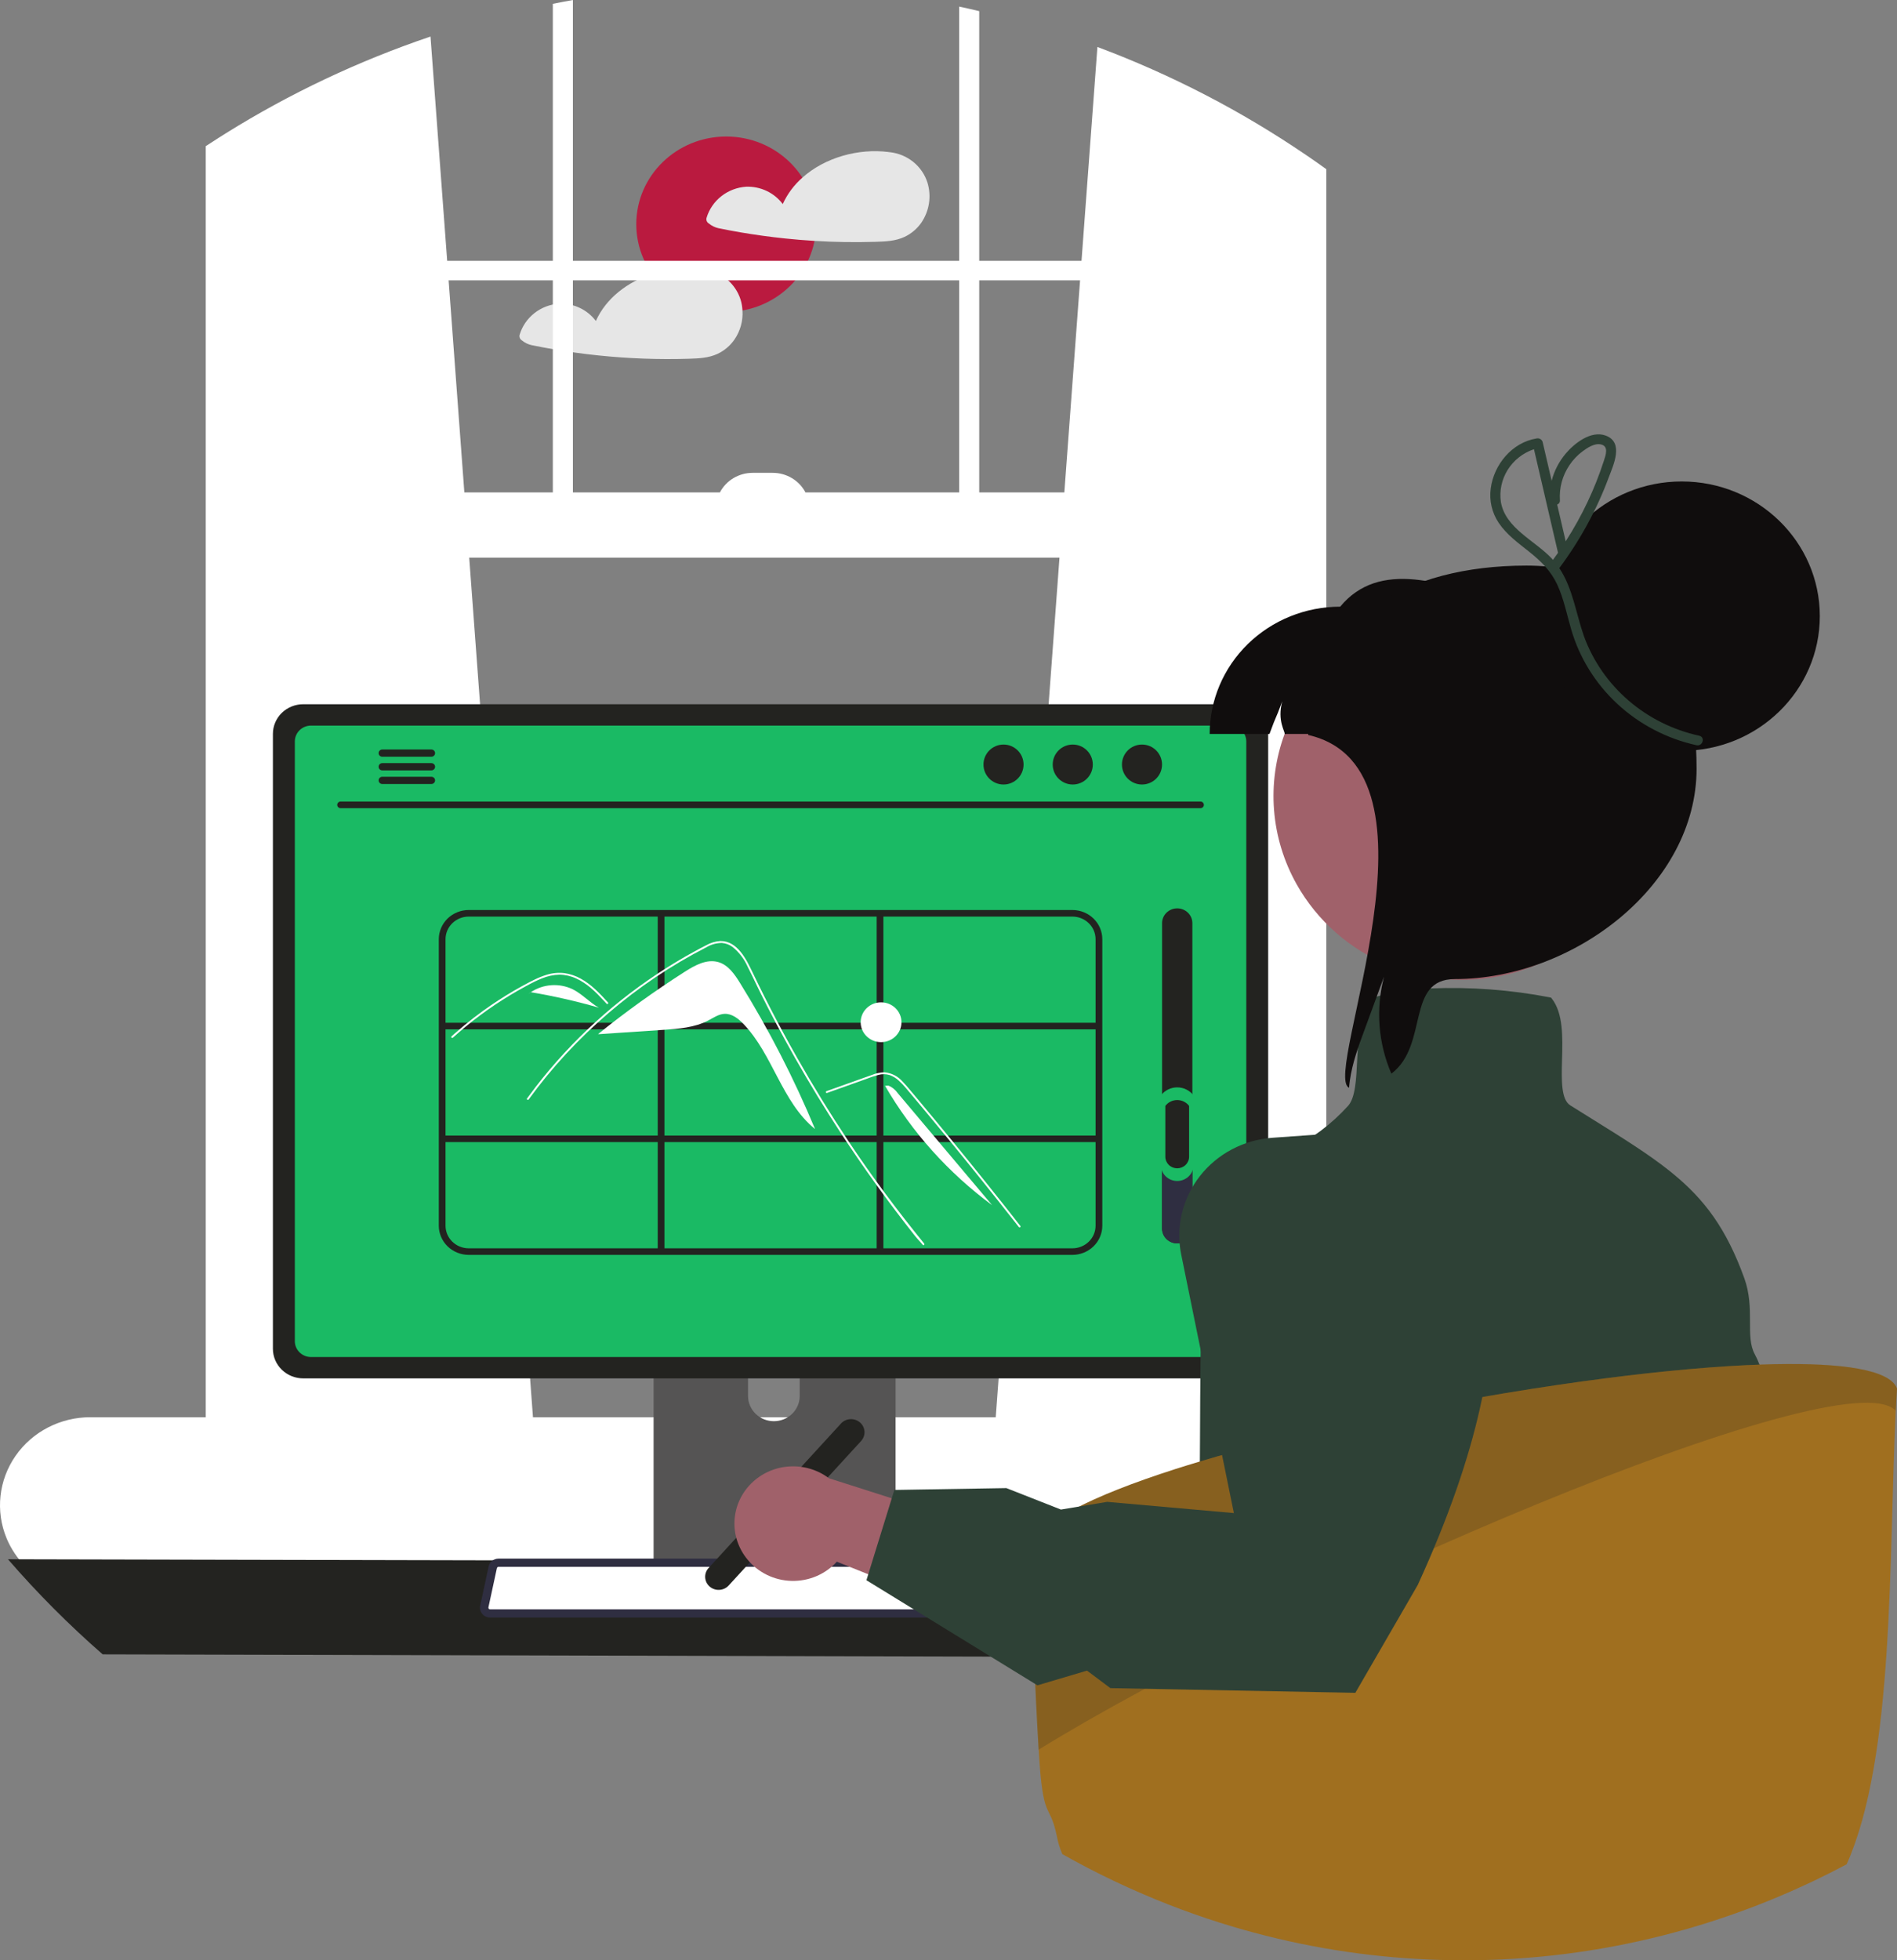 <svg width="516" height="533" viewBox="0 0 516 533" fill="none" xmlns="http://www.w3.org/2000/svg">
<rect x="0" y="0" width="516" height="533" fill="#808080" stroke="none"/>
<g clip-path="url(#clip0_9_16)">
<path d="M197.534 84.812C211.044 84.812 221.995 74.136 221.995 60.967C221.995 47.797 211.044 37.121 197.534 37.121C184.024 37.121 173.072 47.797 173.072 60.967C173.072 74.136 184.024 84.812 197.534 84.812Z" fill="#BA1A3F"/>
<path d="M252.281 49.675C251.591 47.47 250.254 45.51 248.436 44.036C246.618 42.562 244.397 41.638 242.047 41.378C241.992 41.374 241.937 41.374 241.882 41.378C241.817 41.358 241.749 41.343 241.681 41.334C233.491 40.298 224.384 42.816 218.255 48.3C215.98 50.303 214.16 52.749 212.914 55.48C211.778 53.967 210.281 52.747 208.552 51.925C206.823 51.104 204.915 50.705 202.992 50.765C200.513 50.924 198.145 51.826 196.21 53.346C194.275 54.865 192.869 56.93 192.182 59.258C192.106 59.542 192.127 59.843 192.241 60.115C192.355 60.387 192.556 60.615 192.814 60.767C193.551 61.381 194.427 61.816 195.37 62.035C197.395 62.455 199.438 62.839 201.481 63.187C205.475 63.866 209.491 64.417 213.528 64.839C216.194 65.116 218.866 65.337 221.544 65.5C227.078 65.84 232.639 65.92 238.181 65.75C240.93 65.661 243.568 65.572 246.078 64.393C247.908 63.516 249.471 62.189 250.613 60.544C251.689 58.961 252.396 57.167 252.684 55.29C252.972 53.412 252.834 51.495 252.281 49.675V49.675Z" fill="#E6E6E6"/>
<path d="M201.957 84.416C201.911 83.416 201.738 82.427 201.444 81.468C200.751 79.264 199.412 77.304 197.593 75.83C195.773 74.356 193.552 73.432 191.202 73.172C191.15 73.167 191.098 73.167 191.046 73.172C190.977 73.153 190.906 73.138 190.835 73.127C186.302 72.586 181.702 73.047 177.377 74.476C170.726 76.646 164.89 81.022 162.077 87.273C160.94 85.76 159.441 84.539 157.711 83.717C155.98 82.896 154.07 82.498 152.146 82.558C149.667 82.718 147.299 83.619 145.364 85.139C143.43 86.659 142.023 88.723 141.336 91.051C141.265 91.335 141.287 91.635 141.401 91.906C141.515 92.177 141.713 92.406 141.968 92.56C142.706 93.173 143.582 93.607 144.524 93.829C146.558 94.248 148.592 94.632 150.644 94.981C154.638 95.659 158.651 96.21 162.682 96.633C170.872 97.49 179.112 97.794 187.345 97.544C190.084 97.454 192.731 97.365 195.242 96.186C197.068 95.309 198.628 93.982 199.767 92.337C201.373 90.004 202.143 87.219 201.957 84.416Z" fill="#E6E6E6"/>
<path d="M383.066 385.342H360.767V46.002C359.265 44.921 357.753 43.85 356.223 42.805C355.921 42.599 355.619 42.394 355.316 42.189C337.68 30.163 318.602 20.284 298.506 12.771L294.182 70.91L294.182 70.913H266.359V3.028C264.545 2.59 262.731 2.179 260.899 1.795V70.913H155.836V0C154.012 0.33 152.189 0.67 150.375 1.036V70.913H121.636L121.636 70.91L117.101 9.94C97.545 16.548 78.855 25.379 61.418 36.25C60.813 36.625 60.209 37 59.604 37.393C58.386 38.161 57.167 38.947 55.967 39.742V385.342H24.571C20.554 385.34 16.598 386.298 13.049 388.133C9.501 389.967 6.468 392.623 4.217 395.866C1.966 399.109 0.566 402.841 0.139 406.735C-0.288 410.628 0.271 414.564 1.768 418.198C2.217 419.297 2.753 420.36 3.371 421.377C4.17 422.705 5.096 423.955 6.138 425.11C8.44 427.667 11.275 429.716 14.453 431.119C17.632 432.522 21.081 433.247 24.571 433.246H383.066C389.583 433.246 395.832 430.723 400.44 426.231C405.048 421.739 407.637 415.647 407.637 409.294C407.637 402.942 405.048 396.849 400.44 392.357C395.832 387.866 389.583 385.342 383.066 385.342L383.066 385.342ZM288.19 151.628L270.848 385.342H144.97L127.628 151.628H288.19ZM293.788 76.235L289.51 133.888H266.359V76.235H293.788ZM260.899 76.235V133.888H219.093C218.256 132.287 216.981 130.942 215.409 130.003C213.837 129.064 212.029 128.567 210.186 128.566H204.726C202.883 128.567 201.075 129.064 199.503 130.003C197.931 130.942 196.656 132.287 195.819 133.888H155.836V76.235H260.899ZM150.375 133.888H126.308L122.03 76.235H150.375V133.888Z" fill="white"/>
<path d="M2.169 423.964C10.128 433.157 18.736 441.796 27.931 449.819L375.68 450.712C384.875 442.689 393.483 434.05 401.442 424.857L2.169 423.964Z" fill="#232320"/>
<path d="M177.784 337.506V429.1H243.609V337.506C243.61 336.847 243.395 336.206 242.994 335.675C242.593 335.145 242.029 334.754 241.383 334.559C241.079 334.461 240.76 334.413 240.439 334.416H180.963C180.547 334.415 180.134 334.495 179.748 334.65C179.363 334.805 179.012 335.032 178.717 335.319C178.422 335.606 178.187 335.947 178.027 336.322C177.867 336.697 177.785 337.1 177.784 337.506V337.506ZM203.473 368.978C203.49 367.172 204.238 365.447 205.554 364.176C206.87 362.905 208.648 362.192 210.5 362.192C212.352 362.192 214.129 362.905 215.445 364.176C216.761 365.447 217.509 367.172 217.527 368.978V379.606C217.517 381.416 216.773 383.149 215.456 384.427C214.139 385.704 212.357 386.421 210.5 386.421C208.642 386.421 206.861 385.704 205.544 384.427C204.227 383.149 203.483 381.416 203.473 379.606V368.978Z" fill="#555454"/>
<path d="M177.583 426.17V435.003C177.584 435.46 177.771 435.899 178.102 436.223C178.433 436.547 178.882 436.731 179.351 436.735H242.043C242.512 436.733 242.962 436.549 243.294 436.225C243.625 435.9 243.811 435.461 243.811 435.003V426.17H177.583Z" fill="#232320"/>
<path d="M74.233 199.509V366.745C74.235 368.877 75.104 370.92 76.65 372.427C78.196 373.934 80.292 374.781 82.478 374.783H336.707C338.894 374.781 340.99 373.934 342.536 372.427C344.082 370.92 344.951 368.877 344.953 366.745V199.509C344.948 197.38 344.077 195.339 342.531 193.834C340.986 192.329 338.892 191.483 336.707 191.48H82.478C80.294 191.483 78.2 192.329 76.654 193.834C75.109 195.339 74.238 197.38 74.233 199.509V199.509Z" fill="#232320"/>
<path d="M80.197 201.59V364.682C80.199 365.821 80.664 366.912 81.49 367.718C82.316 368.523 83.436 368.976 84.604 368.978H334.591C335.759 368.976 336.879 368.523 337.705 367.718C338.531 366.912 338.996 365.821 338.998 364.682V201.59C338.998 200.45 338.534 199.356 337.708 198.549C336.881 197.742 335.761 197.288 334.591 197.285H84.604C83.434 197.288 82.313 197.742 81.487 198.549C80.661 199.356 80.197 200.45 80.197 201.59V201.59Z" fill="#1ABA64"/>
<path d="M131.171 438.816C131.426 439.127 131.749 439.378 132.117 439.55C132.485 439.721 132.889 439.81 133.297 439.808H282.023C282.43 439.807 282.831 439.718 283.198 439.547C283.565 439.377 283.889 439.128 284.145 438.82C284.401 438.512 284.584 438.153 284.679 437.767C284.775 437.382 284.782 436.981 284.698 436.592L282.389 425.902C282.294 425.466 282.088 425.061 281.79 424.722C281.492 424.384 281.113 424.123 280.685 423.964C280.376 423.846 280.047 423.786 279.714 423.786H135.596C135.264 423.786 134.934 423.846 134.625 423.964C134.198 424.123 133.818 424.384 133.52 424.722C133.223 425.061 133.017 425.466 132.921 425.902L130.612 436.592C130.53 436.98 130.538 437.381 130.634 437.766C130.731 438.15 130.914 438.509 131.171 438.816Z" fill="#2F2E41"/>
<path d="M135.596 426.019C135.551 426.018 135.506 426.026 135.464 426.042C135.391 426.066 135.325 426.107 135.273 426.162C135.221 426.217 135.183 426.284 135.163 426.356L132.853 437.052C132.841 437.114 132.843 437.178 132.859 437.239C132.875 437.3 132.905 437.357 132.946 437.405L132.957 437.418C132.997 437.468 133.048 437.509 133.107 437.536C133.166 437.564 133.231 437.577 133.297 437.575H282.023C282.088 437.575 282.152 437.562 282.211 437.535C282.27 437.508 282.321 437.468 282.362 437.419C282.405 437.371 282.437 437.314 282.454 437.252C282.471 437.191 282.472 437.126 282.459 437.064L280.148 426.362C280.131 426.292 280.097 426.227 280.048 426.172C280 426.118 279.939 426.076 279.87 426.05C279.821 426.03 279.768 426.019 279.714 426.019H135.596Z" fill="white"/>
<path d="M92.641 219.752H326.554C326.797 219.747 327.028 219.649 327.198 219.479C327.368 219.31 327.463 219.082 327.463 218.845C327.463 218.608 327.368 218.381 327.198 218.211C327.028 218.042 326.797 217.944 326.554 217.938H92.641C92.398 217.944 92.167 218.042 91.997 218.211C91.827 218.381 91.731 218.608 91.731 218.845C91.731 219.082 91.827 219.31 91.997 219.479C92.167 219.649 92.398 219.747 92.641 219.752Z" fill="#232320"/>
<path d="M310.631 213.309C313.642 213.309 316.082 210.876 316.082 207.876C316.082 204.876 313.642 202.443 310.631 202.443C307.62 202.443 305.179 204.876 305.179 207.876C305.179 210.876 307.62 213.309 310.631 213.309Z" fill="#232320"/>
<path d="M291.799 213.309C294.809 213.309 297.25 210.876 297.25 207.876C297.25 204.876 294.809 202.443 291.799 202.443C288.788 202.443 286.347 204.876 286.347 207.876C286.347 210.876 288.788 213.309 291.799 213.309Z" fill="#232320"/>
<path d="M272.966 213.309C275.977 213.309 278.418 210.876 278.418 207.876C278.418 204.876 275.977 202.443 272.966 202.443C269.956 202.443 267.515 204.876 267.515 207.876C267.515 210.876 269.956 213.309 272.966 213.309Z" fill="#232320"/>
<path d="M102.983 204.778C102.982 204.906 103.007 205.034 103.057 205.153C103.107 205.271 103.181 205.38 103.273 205.471C103.366 205.562 103.476 205.635 103.598 205.684C103.719 205.734 103.85 205.76 103.981 205.76H117.357C117.621 205.754 117.873 205.648 118.058 205.463C118.243 205.279 118.346 205.031 118.346 204.773C118.346 204.516 118.243 204.268 118.058 204.084C117.873 203.899 117.621 203.793 117.357 203.787H103.981C103.714 203.79 103.459 203.896 103.272 204.082C103.085 204.267 102.981 204.518 102.983 204.778V204.778Z" fill="#232320"/>
<path d="M102.983 208.484C102.982 208.613 103.007 208.74 103.057 208.859C103.107 208.978 103.181 209.086 103.273 209.177C103.366 209.268 103.476 209.341 103.598 209.391C103.719 209.44 103.85 209.466 103.981 209.467H117.357C117.622 209.461 117.873 209.354 118.059 209.17C118.244 208.986 118.347 208.738 118.347 208.48C118.347 208.222 118.244 207.974 118.059 207.79C117.873 207.605 117.622 207.499 117.357 207.493H103.981C103.714 207.496 103.459 207.602 103.272 207.788C103.085 207.974 102.981 208.224 102.983 208.484V208.484Z" fill="#232320"/>
<path d="M102.983 212.182C102.981 212.442 103.085 212.692 103.272 212.878C103.459 213.064 103.714 213.17 103.981 213.173H117.357C117.621 213.167 117.873 213.06 118.058 212.876C118.243 212.691 118.346 212.444 118.346 212.186C118.346 211.928 118.243 211.681 118.058 211.496C117.873 211.312 117.621 211.205 117.357 211.199H103.981C103.85 211.2 103.719 211.226 103.598 211.275C103.476 211.325 103.366 211.398 103.273 211.489C103.181 211.58 103.107 211.688 103.057 211.807C103.007 211.926 102.982 212.053 102.983 212.182Z" fill="#232320"/>
<path d="M291.701 247.432H127.494C125.337 247.434 123.269 248.271 121.743 249.757C120.218 251.244 119.36 253.26 119.357 255.363V333.272C119.36 335.375 120.218 337.391 121.743 338.878C123.269 340.365 125.337 341.202 127.494 341.204H291.701C293.858 341.202 295.926 340.365 297.451 338.878C298.977 337.391 299.835 335.375 299.837 333.272V255.363C299.835 253.26 298.977 251.244 297.451 249.757C295.926 248.271 293.858 247.434 291.701 247.432ZM298.005 255.363V278.093H240.288V249.218H291.701C293.372 249.22 294.975 249.868 296.156 251.02C297.338 252.172 298.003 253.734 298.005 255.363H298.005ZM180.739 308.756V279.88H238.456V308.756H180.739ZM238.456 310.542V339.418H180.739V310.542H238.456ZM178.907 308.756H121.19V279.88H178.907V308.756ZM180.739 278.093V249.218H238.456V278.093H180.739ZM240.288 279.88H298.005V308.756H240.288V279.88ZM127.494 249.218H178.907V278.093H121.19V255.363C121.192 253.734 121.856 252.172 123.038 251.02C124.22 249.868 125.823 249.22 127.494 249.218V249.218ZM121.19 333.272V310.542H178.907V339.418H127.494C125.822 339.416 124.22 338.768 123.038 337.616C121.856 336.463 121.191 334.901 121.19 333.272V333.272ZM291.701 339.418H240.288V310.542H298.005V333.272C298.003 334.901 297.338 336.464 296.157 337.616C294.975 338.768 293.372 339.416 291.701 339.418H291.701Z" fill="#232320"/>
<path d="M201.252 267.212C199.794 264.862 198.068 262.354 195.364 261.587C192.232 260.698 189.015 262.463 186.286 264.205C178.126 269.413 170.267 275.057 162.746 281.112L162.754 281.203L180.32 280.022C184.551 279.738 188.927 279.414 192.665 277.463C194.084 276.723 195.467 275.734 197.074 275.665C199.072 275.58 200.813 276.939 202.182 278.36C210.277 286.764 212.62 299.615 221.702 306.998C215.975 293.229 209.137 279.926 201.252 267.212V267.212Z" fill="white"/>
<path d="M251.013 338.489C250.118 337.387 249.752 337.129 248.869 336.016C241.679 326.951 234.921 317.579 228.595 307.902C224.298 301.329 220.214 294.63 216.343 287.805C214.5 284.56 212.708 281.29 210.966 277.994C209.614 275.439 208.293 272.868 207.001 270.282C206.632 269.543 206.273 268.801 205.916 268.058C205.075 266.309 204.249 264.551 203.363 262.826C202.446 260.755 201.044 258.923 199.268 257.478C198.423 256.852 197.414 256.473 196.357 256.386C194.869 256.394 193.411 256.801 192.144 257.563C182.551 262.479 173.597 268.498 165.473 275.491C157.337 282.457 150.065 290.326 143.805 298.938C143.613 299.205 143.161 298.95 143.354 298.682C144.115 297.633 144.891 296.595 145.683 295.568C155.523 282.811 167.588 271.84 181.327 263.157C183.639 261.697 185.993 260.305 188.392 258.982C189.601 258.315 190.815 257.656 192.05 257.038C193.233 256.362 194.56 255.961 195.929 255.866C200.635 255.795 203.072 260.991 204.746 264.487C205.272 265.587 205.804 266.684 206.343 267.778C208.379 271.929 210.494 276.043 212.687 280.118C214.04 282.635 215.423 285.136 216.836 287.623C221.232 295.368 225.905 302.955 230.854 310.386C237.41 320.229 243.914 328.924 251.383 338.129C251.588 338.383 251.221 338.747 251.013 338.489Z" fill="white"/>
<path d="M165.008 272.926C164.735 272.629 164.463 272.332 164.188 272.034C162.017 269.695 159.689 267.382 156.708 266.041C155.287 265.381 153.736 265.03 152.162 265.013C150.538 265.057 148.937 265.397 147.442 266.017C146.731 266.294 146.036 266.608 145.352 266.942C144.57 267.326 143.801 267.735 143.037 268.148C141.602 268.922 140.185 269.73 138.787 270.573C136.005 272.248 133.311 274.052 130.703 275.984C129.351 276.986 128.028 278.02 126.732 279.088C125.526 280.079 124.345 281.098 123.189 282.142C122.942 282.365 122.572 282.005 122.82 281.782C123.124 281.506 123.433 281.231 123.741 280.959C124.612 280.191 125.497 279.439 126.396 278.701C128.035 277.352 129.716 276.056 131.44 274.812C134.121 272.877 136.893 271.072 139.759 269.399C141.191 268.564 142.642 267.764 144.113 266.998C144.557 266.767 145.007 266.542 145.461 266.328C146.493 265.82 147.565 265.395 148.666 265.056C150.227 264.564 151.878 264.406 153.507 264.592C155.08 264.815 156.595 265.326 157.973 266.098C160.899 267.693 163.169 270.158 165.377 272.564C165.6 272.809 165.233 273.17 165.008 272.926Z" fill="white"/>
<path d="M224.965 297.172L231.977 294.672L235.459 293.431C236.583 292.989 237.731 292.604 238.896 292.277C239.914 291.993 240.996 292.007 242.007 292.315C242.908 292.641 243.733 293.139 244.433 293.782C245.148 294.424 245.813 295.116 246.424 295.854C247.181 296.742 247.928 297.639 248.678 298.533C251.774 302.224 254.85 305.931 257.906 309.654C260.961 313.377 263.996 317.115 267.01 320.87C270.032 324.634 273.033 328.413 276.014 332.208C276.379 332.673 276.744 333.138 277.108 333.604C277.309 333.861 277.763 333.607 277.559 333.347C274.557 329.513 271.534 325.696 268.49 321.894C265.438 318.083 262.365 314.288 259.271 310.509C256.178 306.73 253.063 302.968 249.927 299.222C249.146 298.289 248.364 297.357 247.58 296.426C246.919 295.64 246.265 294.846 245.54 294.115C244.923 293.39 244.165 292.791 243.309 292.352C242.454 291.912 241.518 291.642 240.555 291.555C239.389 291.595 238.241 291.841 237.165 292.282C235.993 292.695 234.823 293.117 233.652 293.534L226.592 296.052L224.826 296.681C224.513 296.793 224.648 297.285 224.965 297.172V297.172Z" fill="white"/>
<path d="M155.786 268.985C153.984 268.119 151.978 267.737 149.974 267.877C147.971 268.016 146.042 268.673 144.384 269.78C150.63 270.83 156.808 272.236 162.885 273.989C160.361 272.547 158.387 270.288 155.786 268.985Z" fill="white"/>
<path d="M144.349 269.773L143.663 270.317C143.895 270.127 144.137 269.948 144.384 269.78L144.349 269.773Z" fill="white"/>
<path d="M244.169 297.197C243.556 296.315 242.7 295.619 241.7 295.188L240.736 295.225C248.074 307.864 257.984 318.908 269.858 327.679L244.169 297.197Z" fill="white"/>
<path d="M239.66 283.359C242.725 283.359 245.211 280.936 245.211 277.948C245.211 274.959 242.725 272.537 239.66 272.537C236.594 272.537 234.109 274.959 234.109 277.948C234.109 280.936 236.594 283.359 239.66 283.359Z" fill="white"/>
<path d="M320.211 338.079C321.304 338.077 322.352 337.653 323.125 336.9C323.898 336.146 324.332 335.125 324.334 334.06V251.004C324.334 249.938 323.9 248.916 323.127 248.162C322.353 247.409 321.305 246.985 320.211 246.985C319.118 246.985 318.069 247.409 317.296 248.162C316.523 248.916 316.089 249.938 316.089 251.004V334.06C316.09 335.125 316.525 336.146 317.298 336.9C318.071 337.653 319.119 338.077 320.211 338.079V338.079Z" fill="#232320"/>
<path d="M320.211 338.079C321.304 338.077 322.352 337.653 323.125 336.9C323.898 336.146 324.332 335.125 324.334 334.06V316.448C323.859 315.817 323.238 315.304 322.522 314.95C321.806 314.596 321.014 314.412 320.211 314.412C319.409 314.412 318.617 314.596 317.901 314.95C317.184 315.304 316.564 315.817 316.089 316.448V334.06C316.09 335.125 316.525 336.146 317.298 336.9C318.071 337.653 319.119 338.077 320.211 338.079V338.079Z" fill="#2F2E41"/>
<path d="M320.211 321.11C321.387 321.108 322.514 320.652 323.345 319.842C324.176 319.032 324.644 317.934 324.645 316.788V297.847C324.135 297.169 323.467 296.617 322.697 296.236C321.926 295.856 321.075 295.657 320.211 295.657C319.348 295.657 318.497 295.856 317.726 296.236C316.956 296.617 316.288 297.169 315.778 297.847V316.788C315.779 317.934 316.247 319.032 317.078 319.842C317.909 320.652 319.036 321.108 320.211 321.11V321.11Z" fill="#1ABA64"/>
<path d="M320.211 317.666C321.069 317.665 321.891 317.332 322.497 316.741C323.103 316.15 323.444 315.349 323.445 314.514V300.699C323.073 300.204 322.586 299.801 322.024 299.524C321.462 299.246 320.841 299.102 320.211 299.102C319.582 299.102 318.961 299.246 318.399 299.524C317.837 299.801 317.35 300.204 316.978 300.699V314.514C316.979 315.349 317.32 316.15 317.926 316.741C318.532 317.332 319.354 317.665 320.211 317.666V317.666Z" fill="#232320"/>
<path d="M193.03 431.385C192.306 430.753 191.869 429.867 191.814 428.921C191.76 427.976 192.093 427.048 192.739 426.341L228.758 387.053C229.079 386.703 229.467 386.419 229.901 386.215C230.334 386.012 230.805 385.893 231.285 385.867C231.766 385.841 232.247 385.907 232.701 386.062C233.155 386.217 233.574 386.457 233.932 386.77C234.291 387.083 234.583 387.461 234.792 387.884C235.001 388.306 235.122 388.765 235.149 389.233C235.176 389.702 235.108 390.171 234.949 390.614C234.79 391.056 234.544 391.464 234.223 391.814L198.204 431.102C197.556 431.807 196.647 432.233 195.677 432.286C194.707 432.339 193.755 432.015 193.03 431.385Z" fill="#232320"/>
<path d="M491.83 496.071C491.83 502.581 490.254 507.564 490.447 511.548C479.641 516.145 468.531 520.03 457.191 523.175C455.908 523.533 454.626 523.872 453.334 524.211C446.344 503.349 439.344 484.246 436.587 482.219C430.275 477.602 427.114 496.705 427.114 492.088C427.114 487.47 430.275 487.47 422.387 481.317C414.49 475.164 419.226 447.47 419.226 447.47L408.177 419.776L420.536 375.604L436.587 318.225H452.372C452.372 318.225 452.839 318.555 453.618 319.171C457.567 322.315 469.476 332.817 468.157 344.383C467.763 347.83 468.643 357.85 470.173 371.193C474.827 411.479 485.518 455.275 485.518 466.832C485.518 482.219 491.83 486.836 491.83 496.071Z" fill="#E6E6E6"/>
<path d="M478.594 371.042C478.576 370.997 478.566 370.961 478.548 370.925C478.194 369.996 477.781 369.09 477.311 368.211C474.645 363.325 477.467 355.824 474.462 347.536C469.607 334.104 463.688 326.183 455.013 319.083C454.756 318.868 454.499 318.663 454.234 318.449L454.225 318.44C448.435 313.805 441.454 309.473 432.787 304.079C430.982 302.954 429.095 301.784 427.134 300.552C424.606 298.971 424.743 293.702 424.89 288.129C425.055 281.94 425.229 275.528 422.114 271.527L421.912 271.268L421.592 271.187C410.912 269.128 400.019 268.31 389.142 268.749H389.133C384.514 268.917 379.928 269.572 375.455 270.705C375.125 270.794 374.795 270.884 374.474 270.991C374.227 271.053 373.98 271.134 373.732 271.214L373.531 271.286L373.375 271.429C370.361 274.367 369.665 279.636 369.335 285.128V285.137C369.271 286.137 369.216 287.138 369.17 288.138C368.913 293.478 368.675 298.524 366.66 300.712C362.164 305.677 356.73 309.752 350.655 312.715C341.191 317.27 333.706 317.127 333.596 317.127L332.726 317.1L332.644 317.94C326.359 329.612 326.597 359.726 326.405 391.975C326.395 393.77 326.383 395.574 326.368 397.387C326.258 412.409 325.965 427.689 324.81 441.612C324.307 447.596 323.656 453.32 322.786 458.67C318.553 484.721 299.378 463.09 290.208 480.425C290.509 482.129 291.017 483.793 291.719 485.381C292.773 485.989 293.854 486.578 294.926 487.168C299.681 489.748 304.524 492.157 309.456 494.392C309.731 494.517 310.006 494.643 310.28 494.759C319.327 498.839 328.651 502.306 338.186 505.136C340.046 505.69 341.906 506.217 343.784 506.717C360.397 511.187 377.503 513.685 394.73 514.156C394.8 514.148 394.871 514.145 394.941 514.147C415.315 513.598 435.556 510.754 455.26 505.672C455.535 505.601 455.809 505.529 456.084 505.458C457.376 505.118 458.659 504.779 459.941 504.422C471.281 501.276 482.392 497.392 493.197 492.794C493.208 493.186 493.248 493.577 493.316 493.964C493.326 494.09 493.344 494.215 493.371 494.339C493.39 494.196 493.408 494.053 493.417 493.91C493.472 493.49 493.518 493.062 493.564 492.633C499.171 439.335 487.526 394.083 478.594 371.042Z" fill="#2E4136"/>
<path d="M352.685 240.415C358.277 250.382 367.184 258.196 377.939 262.569C388.695 266.942 400.658 267.615 411.858 264.475C423.058 261.336 432.827 254.571 439.557 245.296C446.286 236.022 449.575 224.789 448.881 213.449C448.187 202.109 443.552 191.337 435.739 182.908C427.926 174.478 417.402 168.894 405.898 167.074C394.395 165.255 382.599 167.309 372.453 172.897C362.307 178.486 354.415 187.276 350.079 197.821C349.844 198.393 349.633 198.965 349.421 199.561C346.97 206.208 345.993 213.286 346.556 220.329C347.118 227.371 349.207 234.217 352.685 240.415V240.415Z" fill="#A0616A"/>
<path d="M345.313 199.561C347.52 193.541 346.557 196.677 348.788 190.68C347.332 195.99 349.633 198.966 349.422 199.561H410.49V164.955C392.599 158.043 375.107 152.161 364.542 164.955C355.127 164.955 346.098 168.601 339.44 175.091C332.783 181.581 329.042 190.383 329.042 199.561H345.313Z" fill="#100D0D"/>
<path d="M366.96 295.756C367.007 295.116 367.077 294.452 367.171 293.811C367.829 289.096 369.472 284.564 371.139 280.078C372.9 275.249 374.685 270.397 376.469 265.568C374.171 274.334 374.872 283.592 378.465 291.934C388.772 284.107 382.268 266.209 395.745 266.209C428.145 266.209 461.485 240.598 461.485 208.99C461.485 177.405 447.586 153.786 415.185 153.786C382.761 153.786 356.465 168.25 355.831 199.835C395.745 208.99 359.423 292.552 366.96 295.756Z" fill="#100D0D"/>
<path d="M457.437 204.149C478.184 204.149 495.002 187.754 495.002 167.529C495.002 147.305 478.184 130.909 457.437 130.909C436.689 130.909 419.871 147.305 419.871 167.529C419.871 187.754 436.689 204.149 457.437 204.149Z" fill="#100D0D"/>
<path d="M516 377.543C515.872 379.428 515.759 381.434 515.661 383.562C513.719 423.652 515.395 477.621 502.304 506.904C499.372 508.467 496.41 509.962 493.417 511.388C493.298 511.441 493.188 511.495 493.087 511.548C492.281 511.932 491.475 512.308 490.669 512.665C490.639 512.689 490.605 512.708 490.568 512.718C481.715 516.796 472.591 520.29 463.258 523.176C462.113 523.533 460.958 523.873 459.804 524.212C459.557 524.284 459.309 524.355 459.062 524.426C441.478 529.495 423.3 532.344 404.973 532.902C404.02 532.929 403.086 532.946 402.179 532.964C401.858 532.973 401.547 532.982 401.235 532.982C400.209 532.991 399.192 533 398.166 533C396.096 533 394.034 532.97 391.982 532.911C374.755 532.44 357.648 529.942 341.035 525.471C339.157 524.971 337.298 524.444 335.438 523.891C325.902 521.061 316.578 517.593 307.532 513.513C307.257 513.397 306.983 513.272 306.708 513.147C301.779 510.914 296.935 508.506 292.178 505.922C291.106 505.333 290.025 504.743 288.971 504.136C288.268 502.548 287.761 500.884 287.46 499.179C285.38 489.436 283.712 496.009 282.522 475.736C281.431 457.152 280.735 438.513 280.479 427.859C280.396 425.019 280.369 422.742 280.359 421.188C281.331 414.418 296.942 406.738 319.708 399.441C321.861 398.754 324.087 398.066 326.368 397.387C332.524 395.539 339.102 393.726 345.973 391.975C363.472 387.51 382.903 383.411 402.188 380.026C411.707 378.365 421.189 376.873 430.396 375.605C446.547 373.373 461.829 371.828 474.902 371.193C476.157 371.131 477.385 371.077 478.594 371.042C479.895 370.988 481.168 370.952 482.414 370.926C501.25 370.524 514.113 372.435 516 377.543Z" fill="#A06F1F"/>
<path opacity="0.2" d="M516 377.543C515.872 379.428 515.759 381.434 515.661 383.563C501.388 368.577 347.622 435.521 282.521 475.736C281.431 457.152 280.735 438.513 280.478 427.859C280.396 425.019 280.368 422.742 280.359 421.188C281.33 414.418 296.941 406.738 319.708 399.441C321.861 398.754 324.087 398.066 326.368 397.387C332.524 395.539 339.102 393.726 345.973 391.975C363.472 387.51 382.903 383.411 402.188 380.026C411.707 378.365 421.189 376.873 430.396 375.605C446.547 373.373 461.829 371.828 474.902 371.193C476.157 371.131 477.385 371.077 478.594 371.042C479.895 370.988 481.168 370.952 482.414 370.926C501.25 370.524 514.113 372.435 516 377.543Z" fill="#232320"/>
<path d="M203.292 423.994C204.734 425.766 206.557 427.209 208.633 428.22C210.708 429.231 212.986 429.786 215.306 429.846C217.625 429.906 219.93 429.47 222.058 428.568C224.185 427.665 226.084 426.319 227.621 424.624L279.793 445.512L274.163 417.473L225.482 401.937C222.39 399.609 218.53 398.468 214.633 398.73C210.735 398.992 207.072 400.638 204.337 403.357C201.602 406.076 199.985 409.679 199.792 413.482C199.6 417.286 200.845 421.026 203.292 423.994V423.994Z" fill="#A0616A"/>
<path d="M376.841 307.234L376.555 307.204L346.131 309.358C342.268 309.631 338.51 310.702 335.104 312.499C331.698 314.297 328.724 316.78 326.378 319.784C325.288 321.176 324.344 322.671 323.561 324.247L323.553 324.252C320.931 329.483 320.14 335.409 321.303 341.12L335.626 411.407L301.163 408.355L288.582 410.451L273.736 404.612L243.273 405.118L242.567 407.393L236.177 428.044L235.675 429.667L282.193 458.242L295.679 454.243L302.032 459L302.337 459.008L314.936 459.251L368.666 460.278L383.353 434.914L385.647 430.937C402.705 393.688 406.913 367.684 405.578 349.77C404.878 340.304 402.634 333.109 399.916 327.687C391.512 310.931 377.433 307.375 376.841 307.234Z" fill="#2E4136"/>
<path d="M462.188 200.041C455.064 198.48 448.459 195.191 442.986 190.479C437.513 185.767 433.349 179.784 430.88 173.086C428.676 166.854 427.844 160.011 424.145 154.465C429.781 146.92 434.3 138.64 437.57 129.869C438.836 126.473 441.801 120.308 436.775 118.44C432.771 116.952 428.223 120.544 425.849 123.378C424.046 125.526 422.753 128.036 422.063 130.729C421.244 127.206 420.426 123.683 419.607 120.159C419.503 119.821 419.269 119.535 418.954 119.361C418.639 119.187 418.268 119.138 417.917 119.224C411.209 120.338 406.344 126.393 405.499 132.77C405.038 136.053 405.804 139.389 407.658 142.167C409.812 145.362 412.968 147.653 415.971 150.035C419.164 152.567 421.871 155.265 423.588 158.968C425.372 162.817 426.175 167.029 427.359 171.071C429.606 178.834 433.959 185.862 439.96 191.416C445.961 196.969 453.388 200.841 461.457 202.625C463.181 202.992 463.918 200.41 462.188 200.041ZM424.308 135.994C424.092 132.628 425.005 129.286 426.908 126.47C427.86 125.042 429.053 123.782 430.438 122.742C431.75 121.765 433.686 120.471 435.422 120.83C437.673 121.295 436.767 123.745 436.289 125.223C435.658 127.172 434.964 129.101 434.208 131.009C432.734 134.714 431.024 138.325 429.087 141.821C428.081 143.641 427.006 145.423 425.884 147.175C425.11 143.844 424.336 140.514 423.562 137.183C423.806 137.096 424.012 136.931 424.148 136.715C424.283 136.499 424.34 136.245 424.308 135.994V135.994ZM408.258 136.527C407.808 133.484 408.46 130.383 410.101 127.757C411.743 125.132 414.271 123.145 417.251 122.139C419.433 131.529 421.614 140.918 423.796 150.307C423.345 150.955 422.881 151.592 422.415 152.229C422.294 152.092 422.182 151.951 422.055 151.817C417.48 146.962 409.501 143.653 408.258 136.527V136.527Z" fill="#2E4136"/>
</g>
<defs>
<clipPath id="clip0_9_16">
<rect width="516" height="533" fill="white"/>
</clipPath>
</defs>
</svg>
